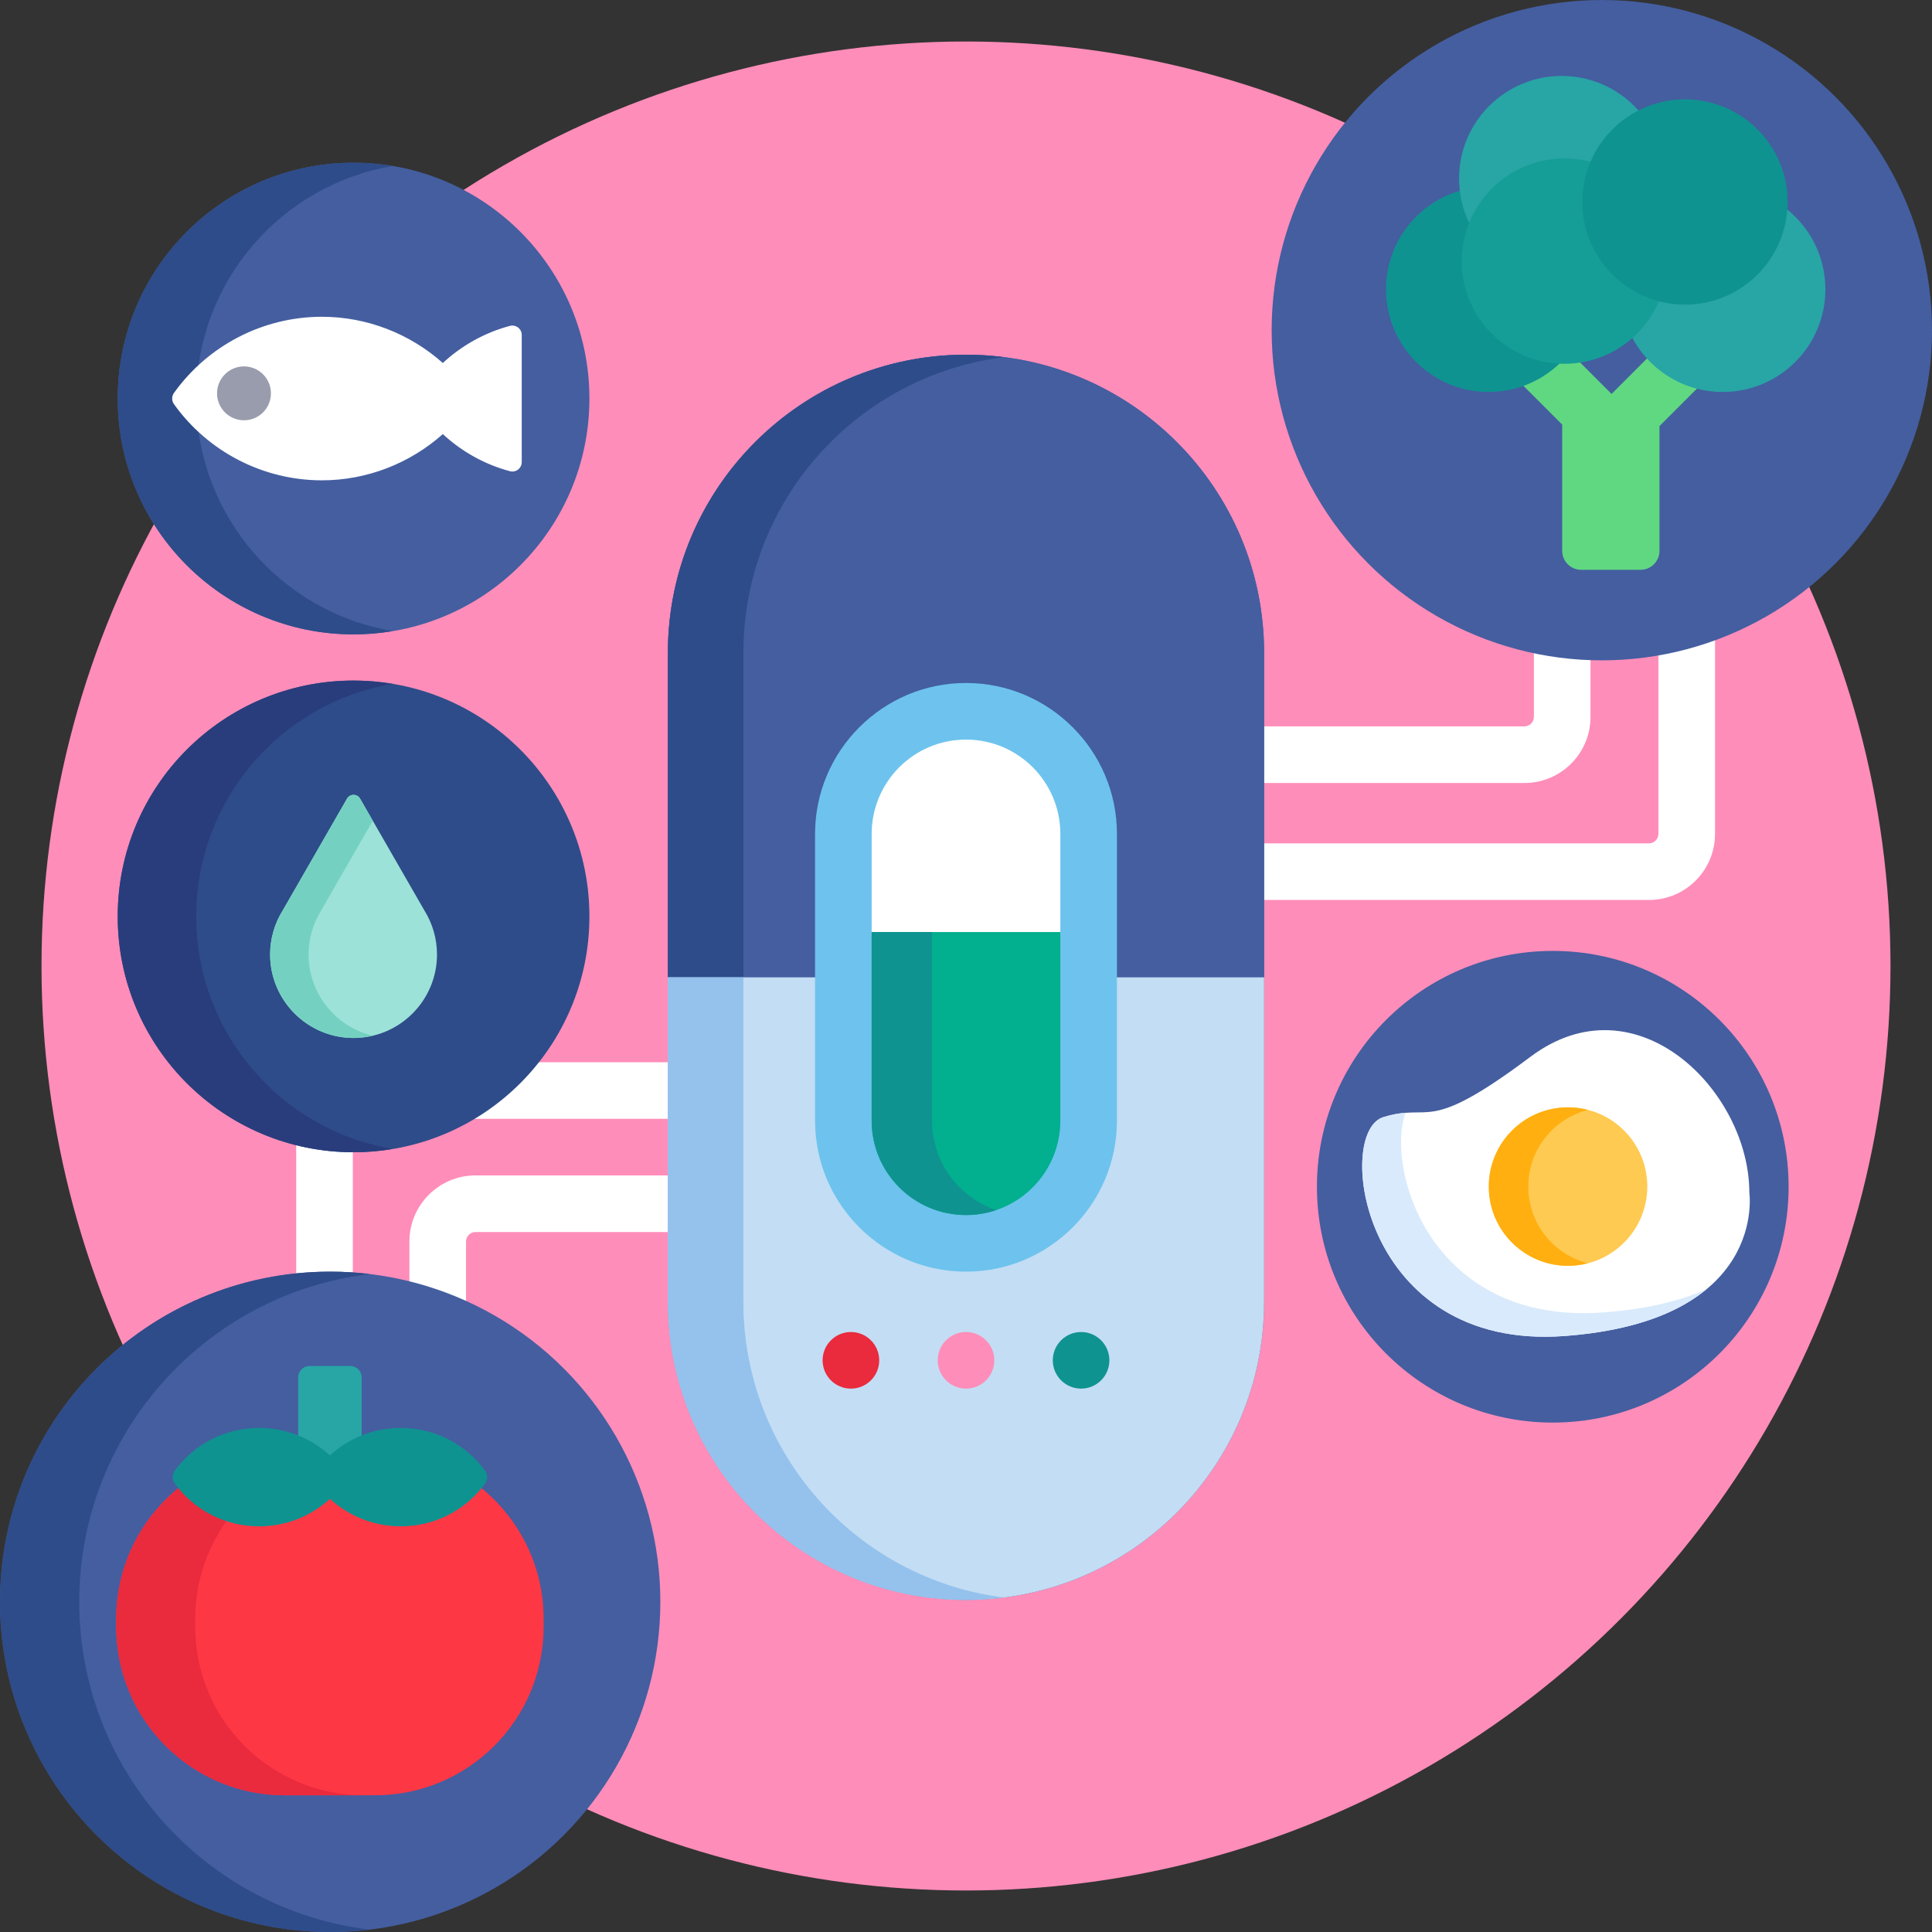 <?xml version="1.0" encoding="iso-8859-1"?>
<!-- Generator: Adobe Illustrator 19.0.0, SVG Export Plug-In . SVG Version: 6.00 Build 0)  -->
<svg version="1.1" id="Capa_1" xmlns="http://www.w3.org/2000/svg" xmlns:xlink="http://www.w3.org/1999/xlink" x="0px" y="0px"
	 viewBox="0 0 512 512" style="enable-background:new 0 0 512 512;" xml:space="preserve">
<rect x="0" y="0" width="512" height="512" fill="#333333" stroke="none"/>
<circle style="fill:#FF8DB9;" cx="256" cy="256" r="245"/>
<g>
	<path style="fill:#FFFFFF;" d="M439.5,172.698V221c0,1.355-1.145,2.5-2.5,2.5H334v15h103c9.649,0,17.5-7.851,17.5-17.5v-52.365
		C449.685,170.421,444.672,171.79,439.5,172.698z"/>
	<path style="fill:#FFFFFF;" d="M406.5,172.115V190c0,1.355-1.145,2.5-2.5,2.5h-70v15h70c9.649,0,17.5-7.851,17.5-17.5v-16.054
		C416.375,173.771,411.363,173.148,406.5,172.115z"/>
	<path style="fill:#FFFFFF;" d="M78.5,302.455v36.008c2.96-0.307,5.963-0.467,9.002-0.467c2.017,0,4.016,0.075,5.998,0.211v-33.854
		C88.326,304.337,83.301,303.68,78.5,302.455z"/>
	<path style="fill:#FFFFFF;" d="M123.725,296.501H178v-15h-36.506C136.588,287.556,130.559,292.66,123.725,296.501z"/>
	<path style="fill:#FFFFFF;" d="M108.5,329v11.579c5.201,1.302,10.217,3.075,15,5.272V329c0-1.355,1.145-2.5,2.5-2.5h52v-15h-52
		C116.351,311.5,108.5,319.351,108.5,329z"/>
</g>
<g>
	<path style="fill:#445EA0;" d="M256,94c-43.631,0-79,35.37-79,79v172c0,43.63,35.369,79,79,79s79-35.37,79-79V173
		C335,129.37,299.631,94,256,94z M295,297c0,21.505-17.495,39-39,39s-39-17.495-39-39v-76c0-21.505,17.495-39,39-39s39,17.495,39,39
		V297z"/>
	<path style="fill:#445EA0;" d="M256,94c-43.631,0-79,35.37-79,79v86h40v-38c0-21.505,17.495-39,39-39s39,17.495,39,39v38h40v-86
		C335,129.37,299.631,94,256,94z"/>
</g>
<path style="fill:#2E4C89;" d="M266,94.652C262.723,94.238,259.39,94,256,94c-43.631,0-79,35.37-79,79v86h20v-86
	C197,132.76,227.094,99.57,266,94.652z"/>
<path style="fill:#C3DDF4;" d="M295,259v38c0,21.505-17.495,39-39,39s-39-17.495-39-39v-38h-40v86c0,43.63,35.369,79,79,79
	s79-35.37,79-79v-86H295z"/>
<path id="SVGCleanerId_0" style="fill:#02AF8E;" d="M231,247v50c0,13.807,11.193,25,25,25s25-11.193,25-25v-50H231z"/>
<path style="fill:#94C2ED;" d="M197,345v-86h-20v86c0,43.63,35.369,79,79,79c3.39,0,6.723-0.238,10-0.652
	C227.094,418.43,197,385.24,197,345z"/>
<path style="fill:#6DC3ED;" d="M256,337c-22.056,0-40-17.944-40-40v-76c0-22.056,17.944-40,40-40s40,17.944,40,40v76
	C296,319.056,278.056,337,256,337z"/>
<path style="fill:#FFFFFF;" d="M256,196c-13.807,0-25,11.193-25,25v27h50v-27C281,207.193,269.807,196,256,196z"/>
<g>
	<path id="SVGCleanerId_0_1_" style="fill:#02AF8E;" d="M231,247v50c0,13.807,11.193,25,25,25s25-11.193,25-25v-50H231z"/>
</g>
<path style="fill:#0F9390;" d="M247,297v-50h-16v50c0,13.807,11.193,25,25,25c2.799,0,5.487-0.467,8-1.315
	C254.118,317.348,247,308.008,247,297z"/>
<circle style="fill:#445EA0;" cx="424.5" cy="87.5" r="87.5"/>
<path style="fill:#60D882;" d="M437.177,94.3l-10.093,10.094l-9.214-9.214c-1.084,0.139-2.18,0.226-3.289,0.226
	c-0.579,0-1.151-0.026-1.721-0.063c-2.775,2.729-6.148,4.848-9.91,6.131l11.05,11.05V146c0,2.75,2.25,5,5,5h15.777
	c2.75,0,5-2.25,5-5v-33.087l10.743-10.744C445.3,100.936,440.675,98.142,437.177,94.3z"/>
<path style="fill:#0F9390;" d="M388.379,69.203c0-3.605,0.732-7.042,2.055-10.171c-1.346-2.683-2.244-5.625-2.597-8.732
	c-11.798,2.975-20.531,13.654-20.531,26.376c0,15.024,12.179,27.202,27.202,27.202c7.768,0,14.768-3.26,19.725-8.481
	C399.944,95.208,388.379,83.533,388.379,69.203z"/>
<g>
	<path style="fill:#28A5A5;" d="M472.695,54.786c-0.658,13.867-12.143,24.946-26.169,24.946c-2.255,0-4.501-0.289-6.674-0.86
		l-0.836-0.219l-0.338,0.795c-1.527,3.586-3.787,6.699-6.557,9.203c4.429,9.018,13.7,15.227,24.425,15.227
		c15.024,0,27.203-12.178,27.203-27.202C483.75,67.698,479.4,59.74,472.695,54.786z"/>
	<path style="fill:#28A5A5;" d="M414.581,43c2.199,0,4.435,0.293,6.645,0.872l0.836,0.219l0.338-0.795
		c2.504-5.896,6.991-10.512,12.486-13.235c-4.989-6.067-12.553-9.938-21.021-9.938c-15.022,0-27.202,12.179-27.202,27.202
		c0,4.692,1.189,9.107,3.28,12.96C393.6,50.214,403.263,43,414.581,43z"/>
</g>
<path style="fill:#159E97;" d="M420.324,53.529c0-3.68,0.766-7.183,2.142-10.364C419.97,42.41,417.323,42,414.581,42
	c-15.023,0-27.202,12.179-27.202,27.203s12.179,27.202,27.202,27.202c11.604,0,21.505-7.268,25.414-17.498
	C428.696,75.998,420.324,65.723,420.324,53.529z"/>
<circle style="fill:#0F9390;" cx="446.53" cy="53.53" r="27.2"/>
<circle style="fill:#445EA0;" cx="87.5" cy="424.5" r="87.5"/>
<path style="fill:#2E4C89;" d="M21,424.498c0-44.771,33.627-81.684,77.002-86.872c-3.443-0.412-6.946-0.629-10.5-0.629
	C39.176,336.997,0,376.172,0,424.498S39.176,512,87.502,512c3.554,0,7.057-0.218,10.5-0.629C54.627,506.183,21,469.27,21,424.498z"
	/>
<path style="fill:#FE3745;" d="M126.826,393.754c-5.097,6.207-12.544,9.741-20.659,9.741c-6.693,0-13.105-2.495-18.057-7.022
	l-0.675-0.618l-0.675,0.618c-4.95,4.528-11.362,7.022-18.055,7.022c-8.116,0-15.564-3.534-20.661-9.742
	c-10.49,8.177-17.245,20.923-17.245,35.254v2.079c0,24.678,20.007,44.685,44.685,44.685h23.902
	c24.678,0,44.685-20.006,44.685-44.685v-2.079C144.071,414.676,137.316,401.931,126.826,393.754z"/>
<path style="fill:#EA2A3D;" d="M51.729,431.086v-2.079c0-10.035,3.321-19.286,8.908-26.742c-4.891-1.528-9.249-4.44-12.592-8.512
	C37.555,401.93,30.8,414.676,30.8,429.007v2.079c0,24.678,20.007,44.685,44.685,44.685h20.929
	C71.735,475.771,51.729,455.764,51.729,431.086z"/>
<path style="fill:#28A5A5;" d="M86.761,386.44l0.675,0.617l0.675-0.617c2.302-2.105,4.922-3.764,7.736-4.944V365c0-1.65-1.35-3-3-3
	H82.024c-1.65,0-3,1.35-3,3v16.496C81.84,382.676,84.459,384.335,86.761,386.44z"/>
<path style="fill:#0F9390;" d="M106.167,404.495c-6.943,0-13.596-2.587-18.731-7.285c-5.135,4.697-11.787,7.284-18.729,7.285
	c-8.931,0-17.087-4.123-22.373-11.31c-0.757-1.028-0.757-2.429-0.001-3.458c5.287-7.187,13.441-11.31,22.372-11.311
	c6.944,0.001,13.597,2.588,18.731,7.285c5.136-4.697,11.787-7.284,18.729-7.285c8.933,0.001,17.088,4.124,22.374,11.311
	c0.756,1.028,0.756,2.429,0,3.457C123.252,400.372,115.098,404.495,106.167,404.495L106.167,404.495z"/>
<circle style="fill:#EA2A3D;" cx="225.5" cy="360.5" r="7.5"/>
<circle style="fill:#FF8DB9;" cx="256" cy="360.5" r="7.5"/>
<circle style="fill:#0F9390;" cx="286.5" cy="360.5" r="7.5"/>
<circle style="fill:#2E4C89;" cx="93.7" cy="242.86" r="62.5"/>
<path style="fill:#293D7C;" d="M52,242.856c0-30.973,22.534-56.667,52.099-61.623c-3.385-0.567-6.856-0.878-10.402-0.878
	c-34.519,0-62.502,27.983-62.502,62.501c0,34.519,27.983,62.502,62.502,62.502c3.546,0,7.018-0.311,10.402-0.878
	C74.534,299.524,52,273.829,52,242.856z"/>
<circle style="fill:#445EA0;" cx="93.7" cy="105.62" r="62.5"/>
<path style="fill:#2E4C89;" d="M52,105.619c0-30.973,22.534-56.667,52.099-61.624c-3.385-0.567-6.856-0.878-10.402-0.878
	c-34.519,0-62.502,27.983-62.502,62.501c0,34.519,27.983,62.502,62.502,62.502c3.546,0,7.018-0.311,10.402-0.878
	C74.534,162.287,52,136.592,52,105.619z"/>
<circle style="fill:#445EA0;" cx="411.5" cy="314.5" r="62.5"/>
<path style="fill:#9CE2D8;" d="M93.696,210.642c0.713,0,1.371,0.381,1.727,0.999l17.023,29.603
	c2.199,3.514,3.361,7.564,3.361,11.717c0,12.192-9.92,22.112-22.111,22.112s-22.111-9.919-22.111-22.112
	c0-4.152,1.162-8.203,3.361-11.717l17.023-29.603C92.325,211.023,92.983,210.642,93.696,210.642z"/>
<path style="fill:#74D1C1;" d="M81.777,252.96c0-4.152,1.162-8.203,3.361-11.717L98.793,217.5l-3.37-5.859
	c-0.355-0.618-1.014-0.999-1.727-0.999s-1.371,0.381-1.727,0.999l-17.023,29.603c-2.199,3.514-3.361,7.564-3.361,11.717
	c0,12.192,9.92,22.112,22.111,22.112c1.754,0,3.459-0.211,5.097-0.6C89.051,272.164,81.777,263.398,81.777,252.96z"/>
<path style="fill:#FFFFFF;" d="M117.352,96.202c-8.742-7.792-20.138-12.255-32.053-12.255c-15.517,0-30.176,7.55-39.205,20.197
	c-0.313,0.441-0.472,0.959-0.472,1.476c0,0.518,0.158,1.036,0.472,1.476c9.029,12.646,23.688,20.197,39.205,20.197
	c11.915,0,23.311-4.465,32.053-12.256c5.024,4.661,11.127,8.066,17.785,9.839c0.747,0.199,1.544,0.039,2.157-0.432
	c0.612-0.471,0.971-1.2,0.971-1.972V88.767c0-0.771-0.358-1.502-0.971-1.972c-0.613-0.471-1.41-0.631-2.157-0.433
	C128.477,88.136,122.375,91.541,117.352,96.202z"/>
<circle style="fill:#999CAD;" cx="64.66" cy="104.24" r="7.141"/>
<path style="fill:#FFFFFF;" d="M463.592,316.056c0-27-30-57-58-36s-25.999,12-39,16c-13,4-5.787,61.985,48,58
	C468.593,350.056,463.592,316.056,463.592,316.056z"/>
<path style="fill:#D9EAFC;" d="M424.878,347.804c-45.673,3.383-57.76-37.91-52.409-52.896c-1.644,0.126-3.51,0.421-5.877,1.149
	c-13,4-5.787,61.985,48,58c18.813-1.393,30.459-6.43,37.656-12.399C445.445,344.675,436.539,346.94,424.878,347.804z"/>
<circle style="fill:#FFCA51;" cx="415.55" cy="314.45" r="21"/>
<path style="fill:#FFAF10;" d="M405,314.454c0-9.789,6.709-17.991,15.773-20.317c-1.674-0.43-3.418-0.683-5.227-0.683
	c-11.599,0-21.001,9.402-21.001,20.999c0,11.598,9.402,21,21,21c1.809,0,3.554-0.252,5.228-0.682
	C411.709,332.445,405,324.243,405,314.454z"/>
<g>
</g>
<g>
</g>
<g>
</g>
<g>
</g>
<g>
</g>
<g>
</g>
<g>
</g>
<g>
</g>
<g>
</g>
<g>
</g>
<g>
</g>
<g>
</g>
<g>
</g>
<g>
</g>
<g>
</g>
</svg>
